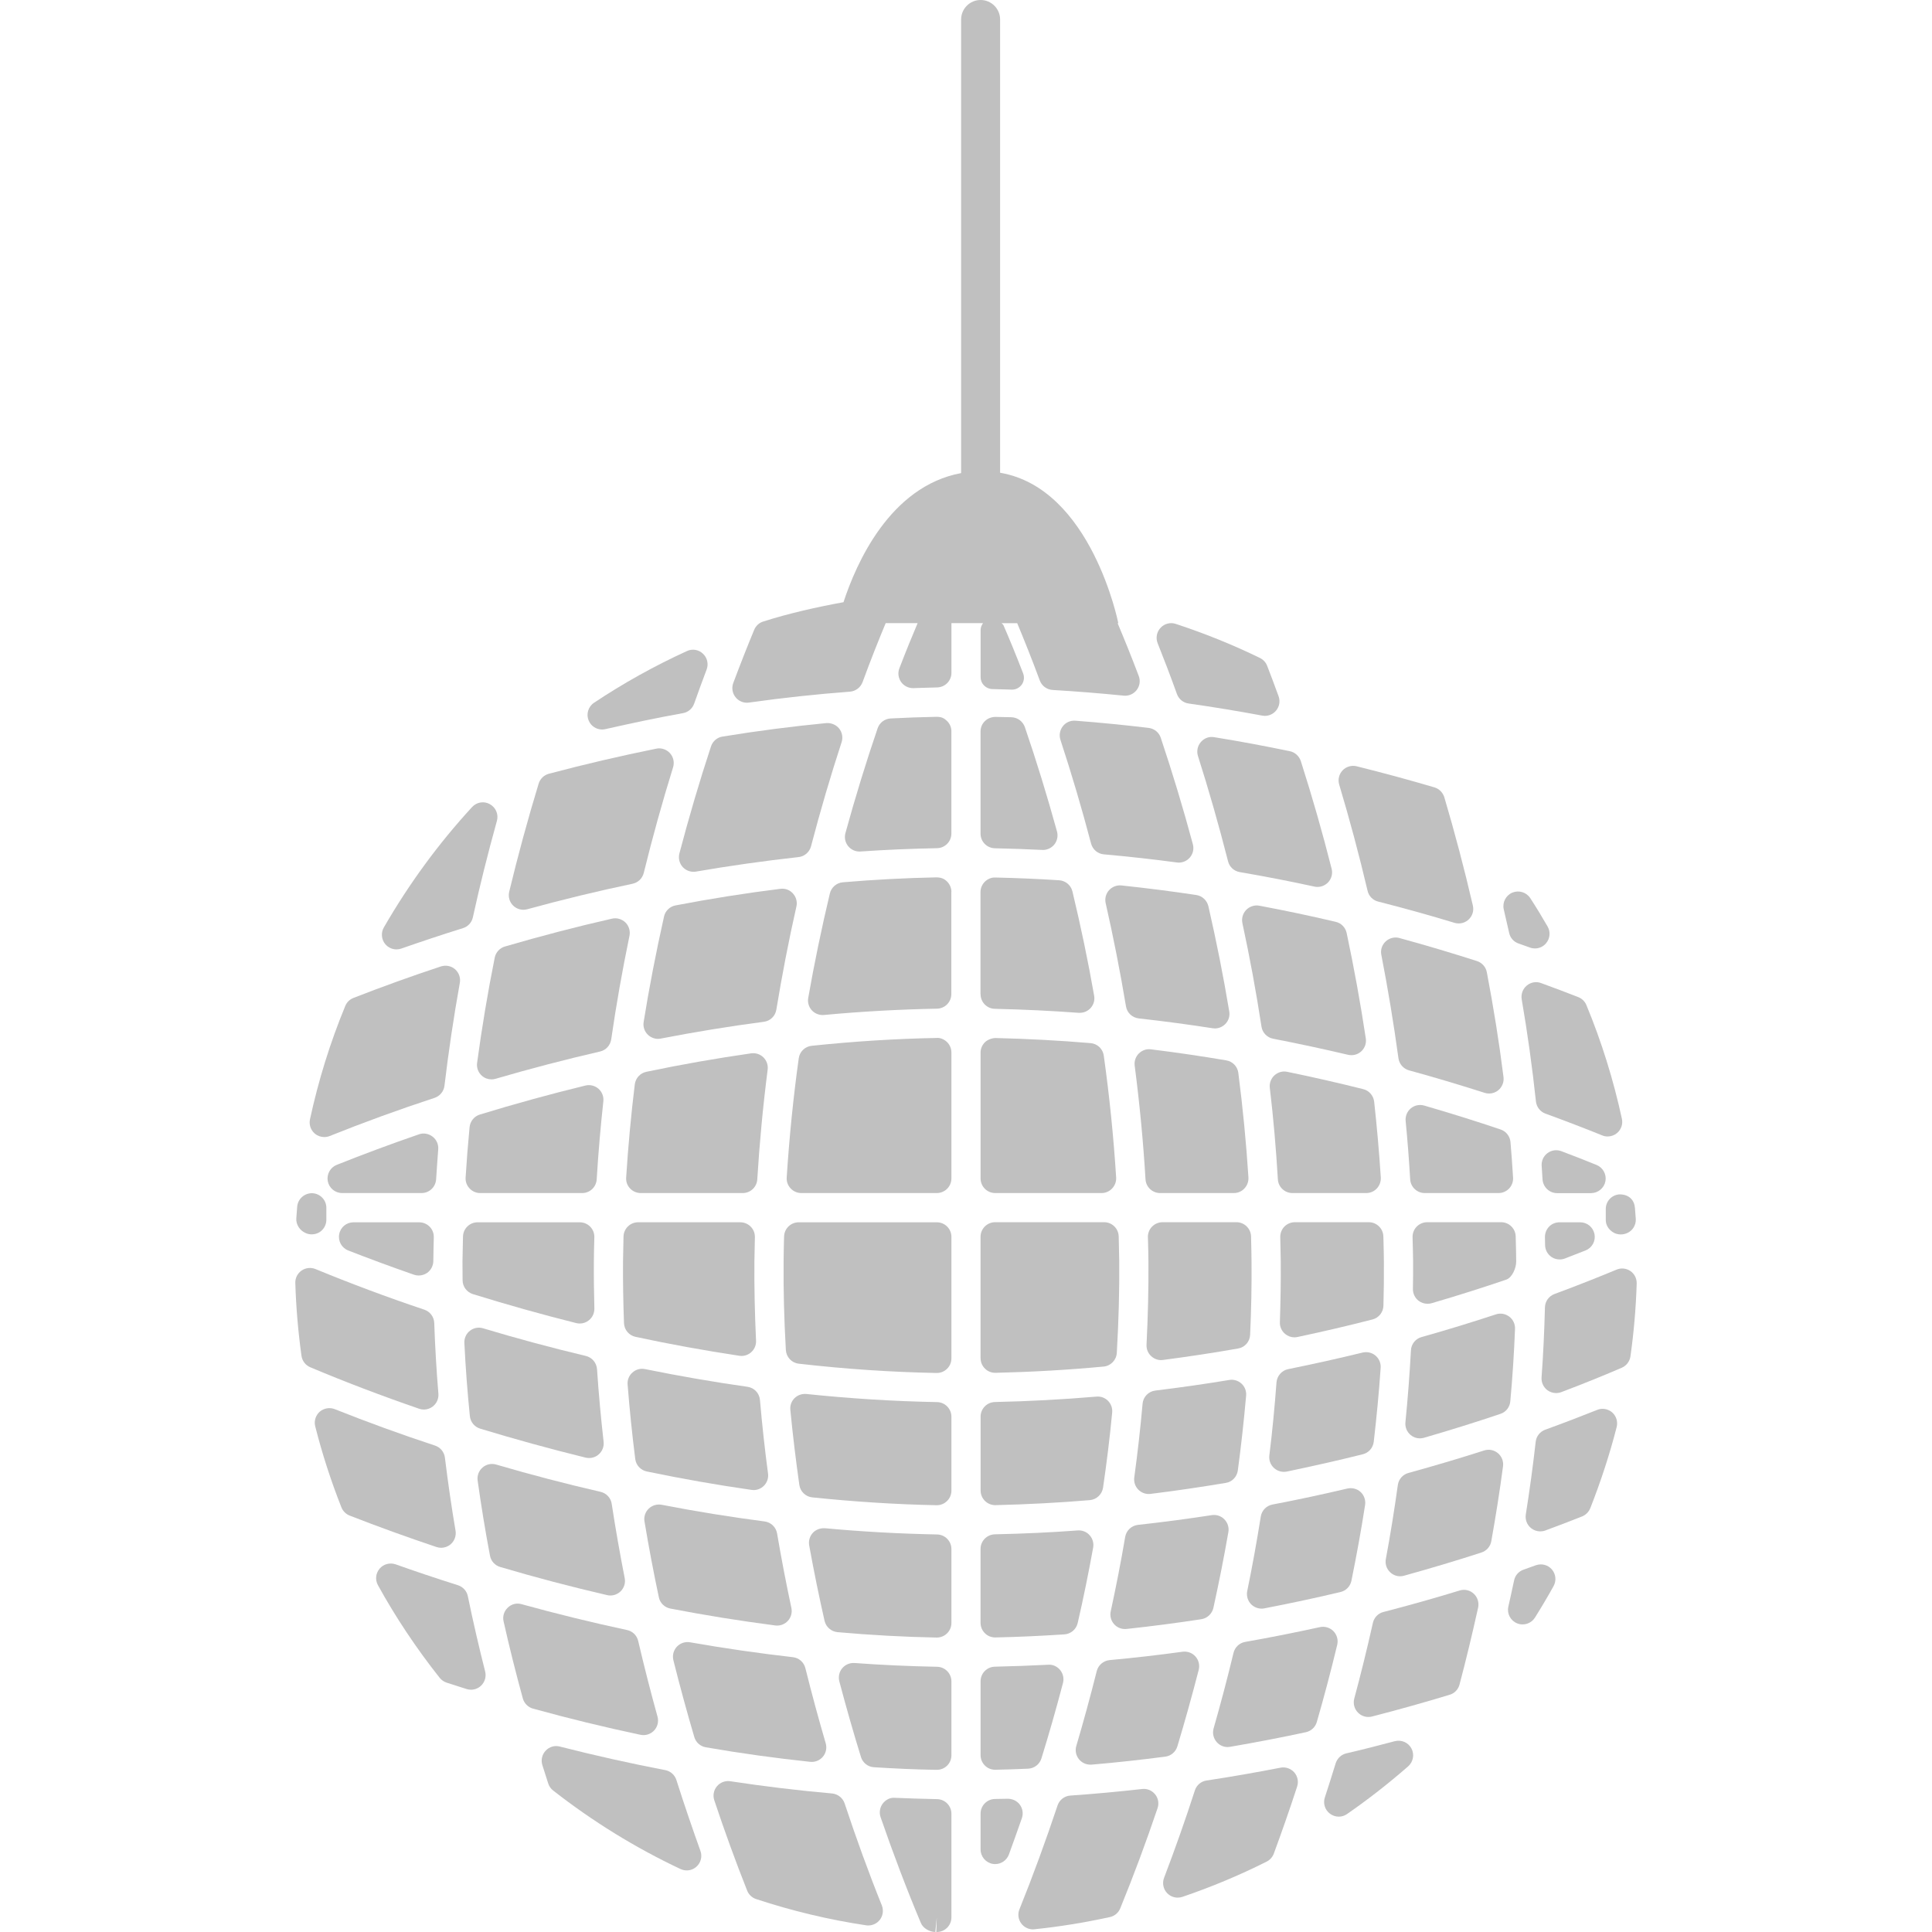 <?xml version="1.0" encoding="iso-8859-1"?>
<!-- Generator: Adobe Illustrator 16.0.0, SVG Export Plug-In . SVG Version: 6.00 Build 0)  -->
<!DOCTYPE svg PUBLIC "-//W3C//DTD SVG 1.1//EN" "http://www.w3.org/Graphics/SVG/1.1/DTD/svg11.dtd">
<svg xmlns="http://www.w3.org/2000/svg" xmlns:xlink="http://www.w3.org/1999/xlink" version="1.1" id="Capa_1" x="0px" y="0px" width="32px" height="32px" viewBox="0 0 262.779 262.779" style="enable-background:new 0 0 262.779 262.779;" xml:space="preserve">
<g>
	<g>
		<path d="M198.514,229.127c0.886-3.34,1.729-6.841,2.532-10.476c0.145-0.684-0.078-1.408-0.591-1.88    c-0.522-0.486-1.242-0.657-1.926-0.44c-3.241,0.994-6.7,1.974-10.361,2.921c-0.72,0.176-1.274,0.761-1.435,1.481    c-0.803,3.583-1.651,7.021-2.537,10.304c-0.176,0.684,0.011,1.409,0.513,1.905c0.373,0.384,0.885,0.591,1.408,0.591    c0.166,0,0.331-0.021,0.497-0.062c3.733-0.963,7.265-1.957,10.568-2.962C197.83,230.323,198.338,229.789,198.514,229.127z" fill="#c0c0c0"/>
		<path d="M205.421,190.606c0.301-3.241,0.513-6.535,0.643-9.869c0.025-0.647-0.27-1.274-0.782-1.657    c-0.528-0.394-1.206-0.518-1.817-0.306c-3.133,1.025-6.509,2.076-10.118,3.086c-0.818,0.229-1.403,0.958-1.439,1.808    c-0.182,3.313-0.43,6.576-0.751,9.786c-0.067,0.652,0.197,1.295,0.699,1.72c0.362,0.306,0.813,0.466,1.274,0.466    c0.181,0,0.362-0.031,0.549-0.083c3.738-1.077,7.213-2.175,10.402-3.252C204.826,192.066,205.354,191.389,205.421,190.606z" fill="#c0c0c0"/>
		<path d="M202.838,209.62c0.59-3.309,1.139-6.71,1.595-10.19c0.088-0.673-0.177-1.346-0.699-1.781    c-0.523-0.435-1.217-0.579-1.88-0.362c-3.195,1.025-6.633,2.051-10.289,3.056c-0.761,0.207-1.33,0.849-1.439,1.636    c-0.481,3.438-1.02,6.799-1.631,10.066c-0.13,0.673,0.104,1.361,0.605,1.822c0.368,0.342,0.844,0.528,1.342,0.528    c0.176,0,0.352-0.021,0.533-0.077c3.754-1.041,7.27-2.098,10.521-3.153C202.195,210.936,202.713,210.346,202.838,209.62z" fill="#c0c0c0"/>
		<path d="M188.229,171.593c-0.005-0.989-0.036-1.957-0.057-2.932l-0.016-0.486c-0.025-1.077-0.906-1.937-1.983-1.937h-10.056    c-0.538,0-1.046,0.218-1.424,0.596c-0.368,0.383-0.569,0.901-0.56,1.435l0.011,0.486c0.025,0.927,0.047,1.864,0.057,2.807    c0.021,2.785-0.031,5.551-0.119,8.279c-0.025,0.611,0.238,1.196,0.71,1.59c0.357,0.301,0.808,0.467,1.273,0.467    c0.135,0,0.274-0.021,0.409-0.047c3.542-0.751,6.959-1.549,10.211-2.388c0.85-0.217,1.461-0.983,1.481-1.869    C188.22,175.605,188.245,173.612,188.229,171.593z" fill="#c0c0c0"/>
		<path d="M171.593,218.796c0.124,0,0.248-0.01,0.373-0.036c3.583-0.688,7.042-1.435,10.361-2.222    c0.756-0.176,1.33-0.776,1.485-1.532c0.679-3.345,1.311-6.772,1.859-10.305c0.099-0.663-0.129-1.315-0.611-1.771    c-0.486-0.445-1.165-0.611-1.807-0.466c-3.263,0.771-6.659,1.501-10.186,2.175c-0.818,0.155-1.455,0.812-1.584,1.636    c-0.555,3.47-1.166,6.866-1.844,10.139c-0.13,0.652,0.077,1.326,0.533,1.792C170.562,218.589,171.064,218.796,171.593,218.796z" fill="#c0c0c0"/>
		<path d="M168.361,200.01c0.45-3.329,0.823-6.731,1.129-10.185c0.057-0.606-0.176-1.218-0.627-1.632    c-0.45-0.414-1.087-0.605-1.672-0.497c-3.257,0.539-6.612,1.021-10.051,1.439c-0.927,0.114-1.657,0.859-1.734,1.797    c-0.301,3.412-0.684,6.742-1.129,10.02c-0.083,0.611,0.119,1.217,0.549,1.657c0.378,0.384,0.891,0.596,1.424,0.596    c0.077,0,0.155-0.005,0.238-0.016c3.511-0.43,6.918-0.942,10.247-1.497C167.58,201.563,168.242,200.87,168.361,200.01z" fill="#c0c0c0"/>
		<path d="M179.106,234.212c0.963-3.324,1.89-6.825,2.775-10.496c0.155-0.663-0.036-1.367-0.519-1.859    c-0.481-0.486-1.175-0.688-1.843-0.544c-3.272,0.715-6.654,1.394-10.159,2.01c-0.777,0.134-1.398,0.72-1.585,1.491    c-0.864,3.594-1.776,7.021-2.708,10.273c-0.187,0.657-0.026,1.361,0.435,1.874c0.373,0.425,0.917,0.663,1.471,0.663    c0.108,0,0.218-0.011,0.331-0.031c3.548-0.611,6.996-1.273,10.311-1.988C178.334,235.449,178.909,234.91,179.106,234.212z" fill="#c0c0c0"/>
		<path d="M192.957,176.931c0.353,0.265,0.777,0.399,1.207,0.399c0.187,0,0.373-0.021,0.554-0.073    c3.646-1.066,7.053-2.153,10.154-3.21c0.813-0.279,1.356-1.595,1.352-2.454c-0.005-0.989-0.031-1.963-0.057-2.941l-0.011-0.477    c-0.025-1.077-0.906-1.937-1.982-1.937h-10.062c-0.533,0-1.041,0.218-1.419,0.596c-0.373,0.383-0.574,0.901-0.564,1.435    l0.011,0.477c0.025,0.937,0.052,1.869,0.062,2.816c0.011,1.258-0.005,2.506-0.025,3.749    C192.165,175.952,192.461,176.548,192.957,176.931z" fill="#c0c0c0"/>
		<path d="M186.848,196.105c0.383-3.304,0.709-6.659,0.942-10.076c0.041-0.632-0.223-1.243-0.71-1.657    c-0.486-0.404-1.139-0.549-1.75-0.404c-3.226,0.787-6.607,1.543-10.113,2.253c-0.869,0.171-1.517,0.911-1.595,1.797    c-0.253,3.376-0.569,6.7-0.974,9.947c-0.077,0.637,0.156,1.269,0.627,1.698c0.368,0.337,0.85,0.528,1.347,0.528    c0.129,0,0.264-0.011,0.398-0.036c3.578-0.746,7.037-1.527,10.33-2.352C186.153,197.607,186.749,196.935,186.848,196.105z" fill="#c0c0c0"/>
		<path d="M129.406,99.477c0-0.533-0.212-1.038-0.598-1.413c-0.378-0.373-0.743-0.575-1.432-0.567    c-2.089,0.042-4.168,0.111-6.237,0.223c-0.805,0.042-1.51,0.572-1.771,1.341c-1.58,4.629-3.052,9.421-4.378,14.248    c-0.171,0.619-0.034,1.287,0.375,1.781c0.378,0.466,0.945,0.73,1.532,0.73c0.047,0,0.096,0,0.138-0.005    c3.378-0.232,6.884-0.386,10.416-0.45c1.085-0.021,1.95-0.906,1.95-1.988V99.477H129.406z" fill="#c0c0c0"/>
		<path d="M129.406,168.227c0-1.098-0.891-1.978-1.988-1.978h-18.786c-1.077,0-1.958,0.859-1.983,1.932l-0.016,0.471    c-0.021,0.984-0.046,1.957-0.052,2.951c-0.033,3.848,0.067,7.777,0.306,12.014c0.06,0.974,0.792,1.755,1.755,1.864    c6.304,0.725,12.609,1.149,18.74,1.263c0.01,0,0.026,0,0.036,0c0.525,0,1.018-0.196,1.391-0.569    c0.386-0.367,0.598-0.88,0.598-1.419V168.227z" fill="#c0c0c0"/>
		<path d="M129.406,143.159c0-0.533-0.212-1.046-0.598-1.424c-0.373-0.367-0.919-0.611-1.427-0.559    c-5.551,0.104-11.268,0.466-16.979,1.066c-0.912,0.093-1.639,0.797-1.761,1.698c-0.748,5.359-1.292,10.812-1.639,16.218    c-0.037,0.549,0.155,1.088,0.536,1.48c0.373,0.404,0.896,0.633,1.442,0.633h18.437c1.098,0,1.988-0.891,1.988-1.989V143.159z" fill="#c0c0c0"/>
		<path d="M110.312,115.104c1.253-4.787,2.651-9.554,4.158-14.157c0.207-0.637,0.085-1.331-0.334-1.856    c-0.419-0.525-1.087-0.784-1.74-0.743c-4.645,0.451-9.401,1.062-14.121,1.836c-0.735,0.111-1.336,0.632-1.569,1.336    c-1.569,4.756-3.011,9.66-4.3,14.561c-0.168,0.658,0,1.352,0.456,1.852c0.383,0.412,0.914,0.64,1.465,0.64    c0.111,0,0.223-0.005,0.339-0.026c4.634-0.8,9.326-1.462,13.95-1.973C109.427,116.487,110.107,115.894,110.312,115.104z" fill="#c0c0c0"/>
		<path d="M107.853,121.53c-0.43-0.481-1.038-0.725-1.717-0.637c-4.74,0.59-9.541,1.349-14.252,2.255    c-0.774,0.143-1.396,0.743-1.566,1.51c-1.085,4.841-2.02,9.662-2.773,14.343c-0.106,0.637,0.111,1.29,0.577,1.74    c0.373,0.352,0.87,0.56,1.385,0.56c0.122,0,0.249-0.021,0.375-0.042c4.583-0.891,9.297-1.662,14.015-2.283    c0.87-0.109,1.559-0.782,1.698-1.652c0.764-4.629,1.67-9.361,2.729-14.027C108.469,122.67,108.288,122.007,107.853,121.53z" fill="#c0c0c0"/>
		<path d="M153.008,221.571c0.078,0,0.141-0.005,0.208-0.01c3.474-0.373,6.871-0.818,10.18-1.326    c0.813-0.124,1.46-0.745,1.642-1.537c0.735-3.34,1.424-6.778,2.04-10.325c0.108-0.627-0.099-1.269-0.549-1.725    c-0.445-0.461-1.082-0.663-1.709-0.569c-3.262,0.502-6.612,0.947-10.04,1.325c-0.881,0.099-1.59,0.761-1.74,1.637    c-0.59,3.484-1.258,6.86-1.968,10.133c-0.129,0.616,0.036,1.269,0.467,1.74C151.91,221.333,152.454,221.571,153.008,221.571z" fill="#c0c0c0"/>
		<path d="M129.406,121.318c0-0.536-0.212-1.039-0.593-1.417c-0.378-0.37-0.748-0.551-1.432-0.567    c-4.125,0.08-8.415,0.303-12.741,0.668c-0.854,0.075-1.566,0.684-1.766,1.517c-1.116,4.686-2.112,9.471-2.943,14.208    c-0.111,0.611,0.075,1.237,0.492,1.693c0.383,0.409,0.914,0.638,1.465,0.638c0.057,0,0.117,0,0.179-0.006    c5.113-0.481,10.292-0.761,15.376-0.859c1.083-0.016,1.952-0.901,1.952-1.983v-13.893H129.406z" fill="#c0c0c0"/>
		<path d="M172.354,90.565c-0.181-0.472-0.533-0.85-0.983-1.072c-3.62-1.766-7.472-3.329-11.449-4.634    c-0.725-0.249-1.543-0.036-2.065,0.526c-0.528,0.557-0.684,1.377-0.404,2.094c0.834,2.084,1.709,4.363,2.625,6.913    c0.254,0.697,0.859,1.194,1.59,1.295c3.434,0.489,6.768,1.041,10.01,1.644c0.119,0.021,0.243,0.036,0.362,0.036    c0.574,0,1.134-0.253,1.512-0.704c0.466-0.542,0.596-1.294,0.353-1.962C173.369,93.232,172.856,91.86,172.354,90.565z" fill="#c0c0c0"/>
		<path d="M193.714,150.372c-0.638-0.181-1.315-0.041-1.817,0.373c-0.508,0.425-0.771,1.066-0.71,1.725    c0.254,2.594,0.456,5.245,0.616,7.933c0.062,1.046,0.932,1.87,1.983,1.87h10.035c0.549,0,1.066-0.229,1.444-0.622    c0.373-0.398,0.57-0.942,0.533-1.486c-0.093-1.631-0.223-3.241-0.352-4.836c-0.072-0.782-0.596-1.455-1.347-1.704    C200.911,152.548,197.441,151.45,193.714,150.372z" fill="#c0c0c0"/>
		<path d="M195.102,107.094c-3.324-0.981-6.851-1.941-10.574-2.869c-0.693-0.171-1.429,0.042-1.916,0.554    c-0.491,0.521-0.668,1.258-0.461,1.941c1.43,4.767,2.725,9.629,3.858,14.439c0.16,0.72,0.72,1.287,1.435,1.468    c3.666,0.933,7.13,1.898,10.382,2.89c0.187,0.06,0.383,0.085,0.574,0.085c0.497,0,0.984-0.187,1.356-0.536    c0.519-0.487,0.736-1.209,0.575-1.893c-1.154-4.984-2.465-9.947-3.884-14.74C196.24,107.788,195.743,107.283,195.102,107.094z" fill="#c0c0c0"/>
		<path d="M200.891,130.719c-3.263-1.048-6.783-2.104-10.543-3.133c-0.652-0.186-1.372-0.01-1.874,0.461    c-0.508,0.466-0.735,1.163-0.591,1.841c0.896,4.599,1.678,9.326,2.325,14.043c0.104,0.787,0.673,1.439,1.439,1.652    c3.655,0.999,7.089,2.035,10.278,3.055c0.197,0.067,0.398,0.099,0.606,0.099c0.455,0,0.905-0.155,1.263-0.456    c0.523-0.435,0.787-1.107,0.705-1.775c-0.591-4.718-1.362-9.518-2.269-14.264C202.097,131.527,201.579,130.941,200.891,130.719z" fill="#c0c0c0"/>
		<path d="M141.756,115.602c0.037,0.005,0.073,0.005,0.099,0.005c0.596,0,1.171-0.274,1.549-0.745    c0.394-0.5,0.533-1.158,0.362-1.771c-1.336-4.841-2.802-9.618-4.371-14.195c-0.273-0.774-0.994-1.315-1.817-1.341l-2.18-0.046    c-0.538,0.01-1.043,0.188-1.429,0.562c-0.389,0.37-0.602,0.886-0.602,1.421v13.896c0,1.083,0.865,1.962,1.942,1.988    C137.484,115.423,139.639,115.498,141.756,115.602z" fill="#c0c0c0"/>
		<path d="M84.797,168.661c-0.026,0.979-0.046,1.947-0.057,2.941c-0.021,2.807,0.031,5.598,0.132,8.357    c0.031,0.912,0.678,1.673,1.563,1.869c4.578,0.989,9.329,1.85,14.116,2.574c0.101,0.016,0.202,0.025,0.298,0.025    c0.492,0,0.963-0.181,1.331-0.513c0.445-0.394,0.684-0.979,0.652-1.573c-0.176-3.771-0.251-7.291-0.223-10.771    c0.011-0.952,0.031-1.879,0.057-2.816l0.01-0.477c0.011-0.538-0.188-1.051-0.567-1.434c-0.37-0.379-0.885-0.596-1.416-0.596    H86.791c-1.075,0-1.955,0.859-1.983,1.937L84.797,168.661z" fill="#c0c0c0"/>
		<path d="M133.373,135.231c0,1.077,0.859,1.963,1.941,1.983c3.915,0.088,7.757,0.274,11.407,0.544c0.052,0,0.099,0,0.146,0    c0.564,0,1.093-0.238,1.471-0.652c0.414-0.456,0.59-1.066,0.481-1.673c-0.813-4.66-1.812-9.427-2.952-14.183    c-0.201-0.85-0.937-1.46-1.802-1.522c-2.848-0.182-5.737-0.308-8.668-0.373c-0.544-0.031-1.049,0.191-1.437,0.564    c-0.381,0.37-0.599,0.886-0.599,1.419v13.893H133.373z" fill="#c0c0c0"/>
		<path d="M135.314,226.692c-1.082,0.021-1.941,0.906-1.941,1.983v10.057c0,0.533,0.212,1.04,0.601,1.418    c0.365,0.363,0.862,0.56,1.388,0.56c0.016,0,0.025,0,0.044,0c1.483-0.031,2.959-0.078,4.435-0.145    c0.834-0.042,1.559-0.591,1.808-1.398c0.994-3.205,1.983-6.639,2.931-10.253c0.161-0.61,0.021-1.263-0.378-1.761    c-0.403-0.491-1.015-0.787-1.646-0.725C140.167,226.553,137.754,226.636,135.314,226.692z" fill="#c0c0c0"/>
		<path d="M135.007,253.511c0.121,0.021,0.232,0.03,0.35,0.03c0.817,0,1.568-0.507,1.864-1.294c0.569-1.564,1.164-3.211,1.771-4.961    c0.212-0.611,0.108-1.295-0.279-1.822c-0.378-0.528-1.016-0.809-1.652-0.809l-1.755,0.031c-1.072,0.031-1.932,0.912-1.932,1.979    v4.888C133.373,252.517,134.066,253.334,135.007,253.511z" fill="#c0c0c0"/>
		<path d="M146.582,220.754c0.762-3.294,1.461-6.731,2.103-10.258c0.108-0.606-0.067-1.228-0.481-1.684    c-0.404-0.461-1-0.698-1.621-0.652c-3.588,0.27-7.379,0.445-11.272,0.528c-1.082,0.031-1.942,0.911-1.942,1.988v10.057    c0,0.538,0.218,1.045,0.602,1.418c0.364,0.363,0.861,0.564,1.388,0.564c0.015,0,0.03,0,0.041,0    c3.18-0.067,6.302-0.217,9.383-0.419C145.655,222.234,146.386,221.608,146.582,220.754z" fill="#c0c0c0"/>
		<path d="M150.031,202.346c0.486-3.335,0.911-6.737,1.242-10.228c0.057-0.58-0.15-1.159-0.564-1.584    c-0.414-0.414-0.979-0.632-1.579-0.575c-4.583,0.389-9.228,0.638-13.81,0.735c-1.077,0.026-1.942,0.906-1.942,1.983v10.056    c0,0.539,0.218,1.046,0.601,1.424c0.365,0.357,0.862,0.564,1.388,0.564c0.016,0,0.031,0,0.044,0    c4.285-0.104,8.599-0.326,12.829-0.684C149.146,203.956,149.891,203.257,150.031,202.346z" fill="#c0c0c0"/>
		<path d="M162.702,121.732c-3.304-0.497-6.701-0.932-10.176-1.3c-0.632-0.062-1.263,0.181-1.688,0.658    c-0.43,0.481-0.591,1.134-0.45,1.76c1.046,4.599,1.973,9.315,2.76,14.018c0.135,0.88,0.849,1.543,1.734,1.651    c3.423,0.378,6.778,0.829,10.046,1.336c0.108,0.016,0.207,0.026,0.311,0.026c0.528,0,1.03-0.213,1.413-0.591    c0.451-0.455,0.652-1.087,0.544-1.719c-0.803-4.831-1.766-9.647-2.838-14.312C164.162,122.452,163.51,121.849,162.702,121.732z" fill="#c0c0c0"/>
		<path d="M175.787,162.272h10.035c0.549,0,1.071-0.218,1.444-0.622c0.378-0.398,0.569-0.942,0.544-1.481    c-0.228-3.516-0.533-6.959-0.906-10.335c-0.099-0.818-0.688-1.502-1.491-1.698c-3.293-0.823-6.747-1.621-10.325-2.352    c-0.627-0.145-1.269,0.053-1.745,0.477c-0.466,0.43-0.704,1.062-0.632,1.688c0.487,4.091,0.85,8.28,1.098,12.469    C173.871,161.454,174.741,162.272,175.787,162.272z" fill="#c0c0c0"/>
		<path d="M156.239,99.006c-3.257-0.391-6.586-0.72-9.973-0.981c-0.684-0.047-1.305,0.235-1.709,0.759    c-0.409,0.525-0.528,1.214-0.321,1.851c1.502,4.575,2.91,9.321,4.163,14.095c0.213,0.81,0.906,1.403,1.74,1.473    c3.392,0.303,6.69,0.668,9.927,1.103c0.093,0.015,0.176,0.021,0.264,0.021c0.564,0,1.113-0.243,1.491-0.673    c0.44-0.502,0.601-1.188,0.425-1.828c-1.305-4.865-2.78-9.737-4.37-14.488C157.638,99.617,156.995,99.102,156.239,99.006z" fill="#c0c0c0"/>
		<path d="M133.373,160.283c0,1.099,0.891,1.989,1.988,1.989h14.468c0.549,0,1.071-0.229,1.444-0.633    c0.373-0.393,0.57-0.932,0.539-1.476c-0.348-5.53-0.917-11.117-1.684-16.585c-0.124-0.917-0.875-1.626-1.797-1.699    c-4.276-0.361-8.626-0.59-12.927-0.693c-0.409,0-1.046,0.191-1.432,0.569c-0.384,0.373-0.601,0.881-0.601,1.419V160.283z" fill="#c0c0c0"/>
		<path d="M133.373,184.734c0,0.539,0.217,1.052,0.601,1.419c0.365,0.367,0.862,0.569,1.388,0.569c0.016,0,0.031,0,0.049,0    c4.891-0.113,9.831-0.394,14.693-0.849c0.974-0.088,1.74-0.881,1.797-1.864c0.254-4.36,0.362-8.42,0.331-12.417    c-0.011-0.989-0.031-1.963-0.062-2.941l-0.011-0.477c-0.026-1.077-0.906-1.937-1.983-1.937h-14.819    c-1.099,0-1.989,0.891-1.989,1.988v16.508H133.373z" fill="#c0c0c0"/>
		<path d="M160.139,237.53c0.983-3.272,1.963-6.752,2.905-10.413c0.155-0.637,0-1.32-0.446-1.812    c-0.435-0.492-1.087-0.73-1.75-0.647c-3.23,0.445-6.545,0.828-9.932,1.139c-0.839,0.083-1.537,0.684-1.744,1.497    c-0.896,3.562-1.828,6.964-2.781,10.18c-0.187,0.627-0.047,1.305,0.367,1.812c0.379,0.466,0.943,0.73,1.538,0.73    c0.052,0,0.109,0,0.166,0c3.418-0.29,6.763-0.663,10.035-1.088C159.273,238.83,159.911,238.276,160.139,237.53z" fill="#c0c0c0"/>
		<path d="M154.898,143.289c-0.436,0.435-0.643,1.046-0.564,1.657c0.673,5.188,1.17,10.393,1.471,15.456    c0.062,1.046,0.932,1.87,1.983,1.87h10.035c0.549,0,1.077-0.229,1.444-0.633c0.373-0.393,0.564-0.932,0.539-1.476    c-0.301-4.717-0.767-9.507-1.378-14.245c-0.114-0.859-0.776-1.553-1.642-1.693c-3.329-0.564-6.742-1.071-10.247-1.501    C155.96,142.637,155.333,142.854,154.898,143.289z" fill="#c0c0c0"/>
		<path d="M175.43,102.172c-3.319-0.688-6.742-1.336-10.278-1.903c-0.704-0.129-1.372,0.137-1.823,0.663    c-0.45,0.523-0.596,1.24-0.389,1.898c1.477,4.634,2.849,9.448,4.091,14.315c0.182,0.759,0.809,1.336,1.585,1.471    c3.5,0.598,6.897,1.261,10.164,1.973c0.135,0.031,0.275,0.047,0.415,0.047c0.533,0,1.046-0.218,1.429-0.604    c0.477-0.5,0.668-1.199,0.497-1.867c-1.242-4.921-2.656-9.849-4.194-14.657C176.693,102.83,176.129,102.314,175.43,102.172z" fill="#c0c0c0"/>
		<path d="M171.298,123.19c-0.658-0.122-1.321,0.09-1.792,0.562c-0.461,0.479-0.658,1.152-0.523,1.805    c1,4.621,1.875,9.364,2.595,14.071c0.124,0.834,0.761,1.491,1.585,1.652c3.525,0.684,6.928,1.418,10.18,2.185    c0.155,0.031,0.315,0.052,0.466,0.052c0.492,0,0.974-0.176,1.347-0.523c0.481-0.445,0.715-1.103,0.611-1.755    c-0.726-4.815-1.605-9.649-2.605-14.346c-0.165-0.754-0.745-1.344-1.491-1.512C178.35,124.596,174.881,123.863,171.298,123.19z" fill="#c0c0c0"/>
		<path d="M170.034,181.556c0.155-3.387,0.223-6.742,0.191-9.963c-0.005-0.989-0.031-1.957-0.052-2.932l-0.011-0.486    c-0.03-1.077-0.911-1.937-1.988-1.937h-10.056c-0.539,0-1.041,0.218-1.419,0.596c-0.378,0.383-0.58,0.901-0.569,1.435l0.016,0.486    c0.021,0.927,0.052,1.864,0.057,2.807c0.026,3.599-0.057,7.301-0.259,11.346c-0.026,0.585,0.202,1.154,0.637,1.553    c0.368,0.337,0.85,0.533,1.347,0.533c0.088,0,0.171-0.01,0.259-0.021c3.49-0.456,6.907-0.974,10.216-1.559    C169.314,183.264,169.992,182.487,170.034,181.556z" fill="#c0c0c0"/>
		<path d="M65.307,162.272h13.877c1.049,0,1.914-0.813,1.976-1.87c0.218-3.608,0.526-7.161,0.904-10.615    c0.067-0.642-0.181-1.278-0.663-1.703c-0.489-0.425-1.152-0.591-1.781-0.435c-4.8,1.17-9.626,2.495-14.354,3.945    c-0.764,0.232-1.315,0.911-1.396,1.709c-0.217,2.258-0.399,4.546-0.541,6.855c-0.037,0.549,0.158,1.088,0.536,1.48    C64.234,162.044,64.76,162.272,65.307,162.272z" fill="#c0c0c0"/>
		<path d="M74.57,242.59c0.122,0.367,0.35,0.709,0.668,0.947c5.377,4.205,11.203,7.799,17.323,10.678    c0.27,0.124,0.562,0.187,0.841,0.187c0.49,0,0.966-0.177,1.336-0.519c0.596-0.538,0.803-1.382,0.531-2.133    c-1.048-2.931-2.156-6.142-3.27-9.642c-0.218-0.694-0.803-1.212-1.512-1.347c-4.751-0.911-9.583-1.988-14.343-3.205    c-0.699-0.191-1.437,0.036-1.924,0.56c-0.495,0.522-0.668,1.269-0.456,1.952L74.57,242.59z" fill="#c0c0c0"/>
		<path d="M160.186,258.104c0.212,0,0.43-0.031,0.637-0.104c3.925-1.336,7.788-2.946,11.459-4.795    c0.45-0.228,0.798-0.616,0.974-1.088c1.015-2.76,2.087-5.778,3.174-9.124c0.218-0.668,0.067-1.402-0.398-1.931    c-0.466-0.523-1.191-0.767-1.869-0.632c-3.241,0.632-6.603,1.222-10.056,1.745c-0.746,0.108-1.362,0.632-1.59,1.352    c-1.279,3.961-2.651,7.85-4.189,11.889c-0.274,0.715-0.108,1.532,0.425,2.081C159.134,257.892,159.646,258.104,160.186,258.104z" fill="#c0c0c0"/>
		<path d="M127.418,262.779c0.515,0,1.007-0.197,1.385-0.56c0.386-0.373,0.603-0.891,0.603-1.429v-14.095    c0-1.088-0.864-1.963-1.944-1.988c-1.921-0.042-3.834-0.094-5.722-0.177c-0.668-0.072-1.289,0.27-1.68,0.787    c-0.394,0.533-0.5,1.217-0.288,1.844c1.735,5.022,3.578,9.869,5.484,14.4c0.305,0.725,1.18,1.206,1.959,1.217l0.202-1.988    l-0.067,1.988C127.372,262.779,127.397,262.779,127.418,262.779z" fill="#c0c0c0"/>
		<path d="M140.503,262.422c0.067,0,0.13-0.005,0.197-0.016c3.35-0.342,6.799-0.901,10.258-1.657c0.642-0.135,1.165-0.58,1.413-1.19    c1.803-4.407,3.506-8.984,5.075-13.624c0.217-0.642,0.098-1.352-0.332-1.879c-0.43-0.528-1.077-0.809-1.771-0.726    c-3.189,0.357-6.441,0.663-9.756,0.891c-0.803,0.052-1.491,0.585-1.745,1.347c-1.6,4.795-3.34,9.554-5.183,14.126    c-0.265,0.642-0.166,1.377,0.253,1.931C139.291,262.127,139.877,262.422,140.503,262.422z" fill="#c0c0c0"/>
		<path d="M101.623,257.146c0.218,0.549,0.668,0.974,1.225,1.154c4.904,1.621,9.937,2.817,14.952,3.568    c0.106,0.021,0.197,0.021,0.298,0.021c0.598,0,1.183-0.274,1.559-0.751c0.44-0.554,0.546-1.311,0.287-1.973    c-1.789-4.443-3.485-9.113-5.064-13.878c-0.251-0.75-0.924-1.273-1.709-1.351c-4.575-0.399-9.235-0.964-13.838-1.663    c-0.679-0.104-1.372,0.15-1.817,0.684c-0.448,0.528-0.58,1.253-0.363,1.906C98.547,249.042,100.046,253.174,101.623,257.146z" fill="#c0c0c0"/>
		<path d="M59.802,228.205c0.243,0.306,0.572,0.533,0.945,0.657l2.713,0.87c0.197,0.062,0.399,0.093,0.601,0.093    c0.497,0,0.987-0.186,1.357-0.538c0.525-0.497,0.743-1.232,0.572-1.932c-0.831-3.282-1.629-6.7-2.359-10.258    c-0.145-0.704-0.663-1.269-1.346-1.486c-3.035-0.958-5.859-1.91-8.479-2.843c-0.784-0.259-1.644-0.036-2.175,0.591    c-0.536,0.632-0.626,1.522-0.228,2.242C53.806,219.967,56.63,224.202,59.802,228.205z" fill="#c0c0c0"/>
		<path d="M40.423,164.126l-0.122,1.595c-0.054,0.849,0.492,1.657,1.266,1.988c0,0,0.075,0.026,0.075,0.031    c0.243,0.104,0.502,0.149,0.764,0.149c0.386,0,0.774-0.108,1.103-0.326c0.551-0.372,0.88-0.994,0.88-1.656v-1.626    c0-1.067-0.839-1.937-1.9-1.989C41.425,162.262,40.506,163.064,40.423,164.126z" fill="#c0c0c0"/>
		<path d="M41.006,184.413c0.101,0.694,0.551,1.284,1.198,1.554c4.666,1.968,9.639,3.863,14.799,5.64    c0.212,0.077,0.43,0.113,0.647,0.113c0.435,0,0.862-0.145,1.214-0.419c0.534-0.415,0.816-1.062,0.764-1.729    c-0.262-3.159-0.453-6.375-0.564-9.632c-0.031-0.818-0.567-1.543-1.352-1.807c-5.085-1.704-10.064-3.573-14.804-5.525    c-0.609-0.254-1.331-0.176-1.888,0.202c-0.551,0.383-0.875,1.02-0.854,1.693C40.268,177.827,40.555,181.167,41.006,184.413z" fill="#c0c0c0"/>
		<path d="M87.143,162.272h13.875c1.051,0,1.921-0.813,1.983-1.865c0.298-4.888,0.769-9.905,1.411-14.923    c0.081-0.621-0.137-1.232-0.577-1.667c-0.44-0.43-1.041-0.632-1.67-0.549c-4.694,0.673-9.486,1.512-14.252,2.511    c-0.833,0.171-1.465,0.86-1.572,1.704c-0.507,4.132-0.901,8.398-1.175,12.681c-0.039,0.555,0.153,1.088,0.536,1.486    C86.071,162.044,86.602,162.272,87.143,162.272z" fill="#c0c0c0"/>
		<path d="M182.084,247.09c0.398,0,0.781-0.114,1.128-0.353c2.858-1.978,5.649-4.158,8.321-6.493    c0.689-0.611,0.875-1.616,0.44-2.434c-0.435-0.808-1.352-1.212-2.263-0.984c-2.134,0.569-4.318,1.129-6.597,1.657    c-0.684,0.16-1.232,0.684-1.445,1.356c-0.491,1.61-0.983,3.138-1.471,4.64c-0.269,0.803,0.011,1.698,0.694,2.206    C181.25,246.955,181.664,247.09,182.084,247.09z" fill="#c0c0c0"/>
		<path d="M214.923,166.249h-2.807c-0.533,0-1.046,0.207-1.419,0.59c-0.367,0.378-0.569,0.896-0.564,1.43l0.021,1.098    c0.016,0.642,0.336,1.237,0.88,1.605c0.326,0.223,0.72,0.331,1.108,0.331c0.238,0,0.477-0.042,0.709-0.13l2.812-1.098    c0.885-0.352,1.393-1.284,1.211-2.216C216.688,166.911,215.876,166.249,214.923,166.249z" fill="#c0c0c0"/>
		<path d="M218.408,164.431v1.523c0,0.678,0.398,1.278,0.968,1.641c0.316,0.207,0.694,0.306,1.067,0.306    c0.311,0,0.605-0.067,0.885-0.191c0.751-0.331,1.212-1.108,1.16-1.927l-0.114-1.501c-0.088-1.057-0.792-1.812-2.056-1.833    C219.247,162.489,218.408,163.37,218.408,164.431z" fill="#c0c0c0"/>
		<path d="M214.67,135.625c-1.569-0.61-3.222-1.253-5.064-1.915c-0.663-0.249-1.403-0.114-1.942,0.341    c-0.549,0.451-0.802,1.155-0.693,1.854c0.787,4.572,1.439,9.248,1.937,13.908c0.088,0.756,0.585,1.398,1.295,1.656    c2.879,1.047,5.452,2.046,7.71,2.957c0.243,0.109,0.497,0.15,0.751,0.15c0.461,0,0.911-0.16,1.278-0.466    c0.56-0.477,0.818-1.222,0.658-1.937c-1.145-5.292-2.766-10.496-4.821-15.452C215.575,136.216,215.177,135.822,214.67,135.625z" fill="#c0c0c0"/>
		<path d="M208.14,122.162c-0.533-0.813-1.554-1.118-2.438-0.753c-0.886,0.371-1.383,1.331-1.171,2.271l0.244,1.069    c0.165,0.697,0.331,1.396,0.486,2.115c0.135,0.691,0.632,1.248,1.295,1.471l1.559,0.551c0.217,0.081,0.445,0.117,0.662,0.117    c0.575,0,1.14-0.253,1.518-0.717c0.538-0.64,0.616-1.543,0.202-2.263C209.745,124.718,208.963,123.428,208.14,122.162z" fill="#c0c0c0"/>
		<path d="M216.301,205.137c1.444-3.667,2.656-7.39,3.588-11.04c0.187-0.725-0.052-1.491-0.61-1.988    c-0.56-0.487-1.367-0.632-2.046-0.342c-2.107,0.839-4.448,1.745-7.058,2.692c-0.71,0.259-1.217,0.891-1.3,1.646    c-0.378,3.366-0.834,6.664-1.346,9.891c-0.104,0.693,0.16,1.397,0.704,1.843c0.362,0.296,0.808,0.451,1.258,0.451    c0.233,0,0.461-0.036,0.684-0.119c1.828-0.668,3.464-1.305,5.013-1.916C215.689,206.048,216.094,205.644,216.301,205.137z" fill="#c0c0c0"/>
		<path d="M57.014,166.249h-8.93c-0.955,0-1.776,0.673-1.947,1.615c-0.179,0.938,0.334,1.869,1.227,2.217    c2.597,1.015,5.592,2.133,8.938,3.298c0.212,0.072,0.43,0.108,0.647,0.108c0.404,0,0.802-0.124,1.142-0.352    c0.523-0.373,0.836-0.974,0.847-1.605c0.01-1.077,0.039-2.144,0.064-3.241c0.016-0.544-0.187-1.057-0.557-1.439    C58.062,166.466,57.55,166.249,57.014,166.249z" fill="#c0c0c0"/>
		<path d="M218.361,160.667c0.176-0.928-0.331-1.859-1.206-2.217c-1.445-0.59-3.056-1.222-4.79-1.874    c-0.632-0.238-1.341-0.146-1.885,0.264c-0.544,0.404-0.839,1.052-0.793,1.729l0.119,1.849c0.073,1.046,0.933,1.864,1.979,1.864    h4.629C217.362,162.272,218.18,161.599,218.361,160.667z" fill="#c0c0c0"/>
		<path d="M206.348,220.795c0.244,0.108,0.492,0.146,0.746,0.146c0.663,0,1.305-0.332,1.678-0.922    c0.886-1.408,1.729-2.838,2.537-4.288c0.398-0.729,0.311-1.626-0.223-2.257c-0.538-0.632-1.398-0.85-2.185-0.58l-1.673,0.601    c-0.668,0.228-1.165,0.797-1.295,1.491c-0.14,0.693-0.295,1.356-0.439,2.024l-0.342,1.532    C204.95,219.49,205.457,220.433,206.348,220.795z" fill="#c0c0c0"/>
		<path d="M221.764,184.48c0.455-3.215,0.745-6.55,0.849-9.905c0.021-0.674-0.3-1.315-0.859-1.698    c-0.549-0.373-1.269-0.456-1.885-0.187c-2.397,0.994-5.193,2.112-8.435,3.313c-0.772,0.285-1.279,1-1.301,1.817    c-0.082,3.216-0.228,6.396-0.46,9.528c-0.047,0.673,0.253,1.331,0.792,1.739c0.347,0.254,0.767,0.389,1.191,0.389    c0.237,0,0.476-0.041,0.704-0.129c3.262-1.228,6.012-2.367,8.228-3.319C221.22,185.755,221.665,185.17,221.764,184.48z" fill="#c0c0c0"/>
		<path d="M47.559,206.141c3.977,1.549,7.837,2.941,11.813,4.277c0.208,0.062,0.42,0.104,0.627,0.104    c0.466,0,0.927-0.165,1.294-0.477c0.528-0.455,0.779-1.159,0.668-1.843c-0.551-3.231-1.031-6.551-1.447-9.942    c-0.096-0.761-0.616-1.403-1.349-1.642c-4.605-1.517-9.193-3.185-13.636-4.955c-0.689-0.27-1.479-0.13-2.048,0.352    c-0.551,0.497-0.79,1.259-0.608,1.979c0.917,3.635,2.11,7.353,3.562,11.024C46.637,205.53,47.051,205.938,47.559,206.141z" fill="#c0c0c0"/>
		<path d="M72.501,232.399c4.841,1.336,9.761,2.532,14.607,3.557c0.14,0.026,0.282,0.042,0.415,0.042    c0.541,0,1.066-0.223,1.442-0.621c0.476-0.508,0.652-1.223,0.466-1.891c-0.906-3.267-1.792-6.716-2.628-10.294    c-0.176-0.751-0.764-1.325-1.518-1.486c-4.815-1.03-9.634-2.216-14.328-3.511c-0.673-0.207-1.401-0.021-1.898,0.472    c-0.51,0.481-0.722,1.19-0.562,1.874c0.82,3.656,1.706,7.151,2.62,10.486C71.303,231.68,71.828,232.213,72.501,232.399z" fill="#c0c0c0"/>
		<path d="M87.969,200.14c4.787,0.999,9.582,1.838,14.242,2.506c0.096,0.011,0.191,0.026,0.287,0.026    c0.518,0,1.018-0.207,1.393-0.575c0.445-0.44,0.658-1.057,0.572-1.672c-0.435-3.263-0.805-6.607-1.098-10.01    c-0.078-0.927-0.785-1.662-1.696-1.792c-4.554-0.642-9.248-1.455-13.935-2.407c-0.616-0.13-1.245,0.046-1.706,0.461    c-0.474,0.408-0.717,1.02-0.663,1.641c0.269,3.438,0.619,6.814,1.038,10.129C86.511,199.29,87.143,199.969,87.969,200.14z" fill="#c0c0c0"/>
		<path d="M59.605,156.317c0.054-0.663-0.238-1.315-0.769-1.72c-0.533-0.409-1.235-0.538-1.859-0.311    c-3.878,1.336-7.638,2.739-11.18,4.153c-0.88,0.352-1.388,1.283-1.214,2.221c0.181,0.938,1.002,1.611,1.952,1.611h10.807    c1.048,0,1.913-0.818,1.978-1.875C59.411,159.03,59.499,157.674,59.605,156.317z" fill="#c0c0c0"/>
		<path d="M91.171,218.786c4.71,0.911,9.507,1.678,14.269,2.299c0.085,0.016,0.171,0.016,0.256,0.016    c0.557,0,1.08-0.228,1.463-0.637c0.435-0.472,0.614-1.135,0.481-1.761c-0.699-3.272-1.352-6.648-1.944-10.129    c-0.145-0.859-0.833-1.522-1.698-1.636c-4.645-0.605-9.36-1.367-14.004-2.269c-0.629-0.113-1.292,0.073-1.758,0.528    c-0.469,0.451-0.687,1.108-0.575,1.74c0.591,3.542,1.243,6.98,1.952,10.314C89.771,218.03,90.387,218.631,91.171,218.786z" fill="#c0c0c0"/>
		<path d="M65.301,194.314c4.746,1.444,9.577,2.77,14.354,3.945c0.152,0.031,0.313,0.052,0.471,0.052    c0.477,0,0.945-0.166,1.311-0.497c0.486-0.425,0.738-1.066,0.663-1.709c-0.365-3.231-0.673-6.534-0.896-9.874    c-0.06-0.87-0.673-1.601-1.517-1.803c-4.676-1.113-9.37-2.377-13.976-3.759c-0.616-0.191-1.29-0.067-1.794,0.331    c-0.507,0.398-0.79,1.015-0.756,1.662c0.163,3.361,0.417,6.68,0.746,9.942C63.986,193.402,64.532,194.076,65.301,194.314z" fill="#c0c0c0"/>
		<path d="M67.29,130.253c-0.95,4.725-1.75,9.535-2.397,14.31c-0.096,0.663,0.161,1.336,0.668,1.771    c0.363,0.316,0.829,0.477,1.294,0.477c0.187,0,0.371-0.021,0.557-0.082c4.71-1.378,9.486-2.621,14.201-3.708    c0.795-0.176,1.398-0.839,1.52-1.646c0.668-4.63,1.507-9.375,2.483-14.084c0.137-0.663-0.07-1.352-0.552-1.823    c-0.479-0.466-1.173-0.668-1.83-0.516c-4.818,1.093-9.714,2.372-14.556,3.786C67.973,128.943,67.432,129.533,67.29,130.253z" fill="#c0c0c0"/>
		<path d="M110.195,239.633c0.075,0.011,0.14,0.011,0.213,0.011c0.585,0,1.146-0.259,1.522-0.715    c0.425-0.508,0.562-1.196,0.375-1.833c-0.942-3.221-1.872-6.628-2.763-10.206c-0.199-0.803-0.88-1.403-1.701-1.491    c-4.609-0.523-9.315-1.206-13.979-2.024c-0.688-0.114-1.341,0.113-1.802,0.601c-0.456,0.491-0.632,1.186-0.471,1.838    c0.917,3.661,1.877,7.161,2.848,10.455c0.212,0.725,0.821,1.258,1.569,1.388C100.709,238.474,105.483,239.136,110.195,239.633z" fill="#c0c0c0"/>
		<path d="M73.265,106.579c-1.473,4.841-2.822,9.799-4.008,14.719c-0.161,0.684,0.046,1.406,0.551,1.887    c0.376,0.36,0.875,0.557,1.383,0.557c0.176,0,0.35-0.025,0.525-0.072c4.798-1.315,9.613-2.483,14.328-3.469    c0.746-0.158,1.331-0.73,1.515-1.468c1.183-4.815,2.524-9.649,3.99-14.369c0.205-0.673,0.046-1.406-0.425-1.921    c-0.468-0.523-1.204-0.759-1.867-0.614c-4.873,0.987-9.784,2.131-14.597,3.41C73.998,105.416,73.467,105.921,73.265,106.579z" fill="#c0c0c0"/>
		<path d="M62.963,168.661c-0.028,0.979-0.049,1.947-0.06,2.932l0.016,2.537c0,0.865,0.575,1.626,1.396,1.885    c4.634,1.439,9.37,2.766,14.061,3.945c0.161,0.031,0.318,0.058,0.484,0.058c0.445,0,0.88-0.15,1.235-0.44    c0.487-0.389,0.758-0.974,0.748-1.595c-0.054-2.123-0.085-4.257-0.07-6.411c0.005-0.952,0.031-1.879,0.052-2.816l0.013-0.477    c0.015-0.538-0.187-1.051-0.564-1.434c-0.371-0.379-0.885-0.596-1.419-0.596H64.957c-1.077,0-1.958,0.859-1.983,1.937    L62.963,168.661z" fill="#c0c0c0"/>
		<path d="M68.038,213.132c4.823,1.429,9.714,2.708,14.538,3.826c0.145,0.036,0.297,0.052,0.445,0.052    c0.51,0,1.002-0.202,1.38-0.554c0.487-0.477,0.699-1.15,0.567-1.812c-0.642-3.272-1.235-6.639-1.766-10.098    c-0.117-0.808-0.723-1.455-1.517-1.636c-4.736-1.088-9.512-2.336-14.193-3.708c-0.658-0.196-1.354-0.041-1.862,0.404    c-0.515,0.445-0.753,1.107-0.663,1.781c0.492,3.49,1.048,6.902,1.68,10.216C66.78,212.329,67.321,212.924,68.038,213.132z" fill="#c0c0c0"/>
		<path d="M93.437,88.551c-4.445,2.03-8.691,4.401-12.643,7.035c-0.794,0.531-1.098,1.559-0.72,2.434    c0.319,0.743,1.039,1.204,1.823,1.204c0.137,0,0.297-0.016,0.44-0.052c3.41-0.774,6.91-1.517,10.558-2.175    c0.704-0.122,1.282-0.622,1.52-1.294c0.58-1.637,1.147-3.18,1.699-4.645c0.28-0.756,0.085-1.605-0.51-2.151    C95.026,88.354,94.162,88.209,93.437,88.551z" fill="#c0c0c0"/>
		<path d="M64.214,109.766c-4.56,4.95-8.601,10.47-12.011,16.389c-0.406,0.715-0.334,1.618,0.191,2.253    c0.389,0.463,0.956,0.722,1.528,0.722c0.223,0,0.445-0.037,0.658-0.111c2.597-0.906,5.393-1.846,8.389-2.778    c0.684-0.213,1.198-0.774,1.346-1.463c0.945-4.309,2.014-8.596,3.272-13.124c0.249-0.886-0.145-1.82-0.95-2.271    C65.848,108.927,64.835,109.087,64.214,109.766z" fill="#c0c0c0"/>
		<path d="M129.406,192.693c0-1.082-0.87-1.968-1.949-1.988c-5.849-0.108-11.832-0.481-17.774-1.103    c-0.585-0.053-1.188,0.145-1.608,0.559c-0.43,0.425-0.637,1.005-0.577,1.605c0.334,3.469,0.753,6.876,1.225,10.211    c0.126,0.896,0.854,1.595,1.76,1.688c5.707,0.59,11.395,0.958,16.899,1.066c0.01,0,0.026,0,0.036,0    c0.525,0,1.018-0.202,1.391-0.569c0.386-0.373,0.598-0.881,0.598-1.419V192.693z" fill="#c0c0c0"/>
		<path d="M46.96,136.827c-2.053,4.965-3.659,10.148-4.8,15.425c-0.152,0.72,0.101,1.46,0.663,1.937    c0.362,0.306,0.818,0.467,1.279,0.467c0.249,0,0.5-0.047,0.743-0.141c4.549-1.827,9.346-3.578,14.268-5.193    c0.725-0.243,1.251-0.885,1.341-1.651c0.551-4.64,1.256-9.353,2.089-13.986c0.127-0.688-0.122-1.393-0.652-1.856    c-0.531-0.461-1.256-0.588-1.924-0.381c-4.021,1.331-7.907,2.729-11.889,4.282C47.569,135.926,47.167,136.319,46.96,136.827z" fill="#c0c0c0"/>
		<path d="M129.406,210.688c0-1.077-0.87-1.958-1.949-1.979c-5.119-0.099-10.25-0.383-15.257-0.849    c-0.604-0.031-1.23,0.176-1.647,0.632c-0.419,0.46-0.601,1.087-0.494,1.698c0.642,3.531,1.341,6.965,2.094,10.268    c0.192,0.834,0.901,1.455,1.761,1.538c4.518,0.404,9.046,0.647,13.468,0.735c0.01,0,0.026,0,0.036,0    c0.525,0,1.018-0.202,1.391-0.569c0.386-0.373,0.598-0.88,0.598-1.419V210.688z" fill="#c0c0c0"/>
		<path d="M129.406,228.687c0-1.082-0.87-1.963-1.949-1.983c-3.819-0.072-7.594-0.243-11.231-0.513    c-0.632-0.041-1.256,0.218-1.675,0.715c-0.409,0.492-0.551,1.149-0.394,1.771c0.96,3.636,1.947,7.068,2.944,10.294    c0.238,0.787,0.948,1.352,1.771,1.398c2.804,0.176,5.647,0.311,8.51,0.353c0.01,0,0.026,0,0.036,0    c0.525,0,1.018-0.197,1.396-0.564c0.381-0.368,0.593-0.881,0.593-1.414V228.687z" fill="#c0c0c0"/>
		<path d="M129.406,84.753h4.301c-0.191,0.271-0.329,0.577-0.329,0.93v6.42c0,0.885,0.712,1.6,1.598,1.621    c0.728,0.011,1.447,0.039,2.162,0.06l0.455,0.016c0.026,0,0.042,0,0.058,0c0.527,0,1.01-0.254,1.32-0.678    c0.315-0.445,0.383-1.012,0.196-1.517c-1.015-2.628-1.921-4.818-2.682-6.563c-0.052-0.122-0.177-0.176-0.259-0.282h2.128    c0.942,2.261,1.962,4.795,3.07,7.791c0.27,0.74,0.958,1.245,1.745,1.294c3.277,0.194,6.504,0.456,9.657,0.771    c0.072,0.005,0.135,0.013,0.202,0.013c0.61,0,1.196-0.282,1.574-0.774c0.419-0.541,0.533-1.264,0.284-1.911    c-1.056-2.799-2.014-5.137-2.874-7.179h0.094c0,0-3.625-18.341-16.078-20.466V2.651c0-1.463-1.188-2.651-2.651-2.651    s-2.651,1.188-2.651,2.651v61.697c-9.724,1.805-14.31,12.389-15.998,17.559c-3.705,0.679-7.379,1.504-10.916,2.628    c-0.559,0.171-1.01,0.591-1.232,1.132c-0.862,2.081-1.817,4.479-2.845,7.231c-0.246,0.658-0.125,1.396,0.316,1.939    c0.378,0.474,0.95,0.743,1.543,0.743c0.096,0,0.187-0.01,0.282-0.021c4.544-0.642,9.163-1.139,13.732-1.483    c0.774-0.065,1.437-0.564,1.714-1.295c1.129-3.086,2.18-5.706,3.143-8.023h4.345c-0.759,1.789-1.572,3.77-2.483,6.146    c-0.238,0.614-0.147,1.315,0.238,1.861c0.373,0.523,0.976,0.831,1.618,0.831c0.021,0,0.041,0,0.07,0l0.551-0.021    c0.88-0.025,1.766-0.057,2.656-0.075c1.08-0.021,1.95-0.9,1.95-1.983v-6.765H129.406z" fill="#c0c0c0"/>
	</g>
</g>
<g>
</g>
<g>
</g>
<g>
</g>
<g>
</g>
<g>
</g>
<g>
</g>
<g>
</g>
<g>
</g>
<g>
</g>
<g>
</g>
<g>
</g>
<g>
</g>
<g>
</g>
<g>
</g>
<g>
</g>
</svg>
